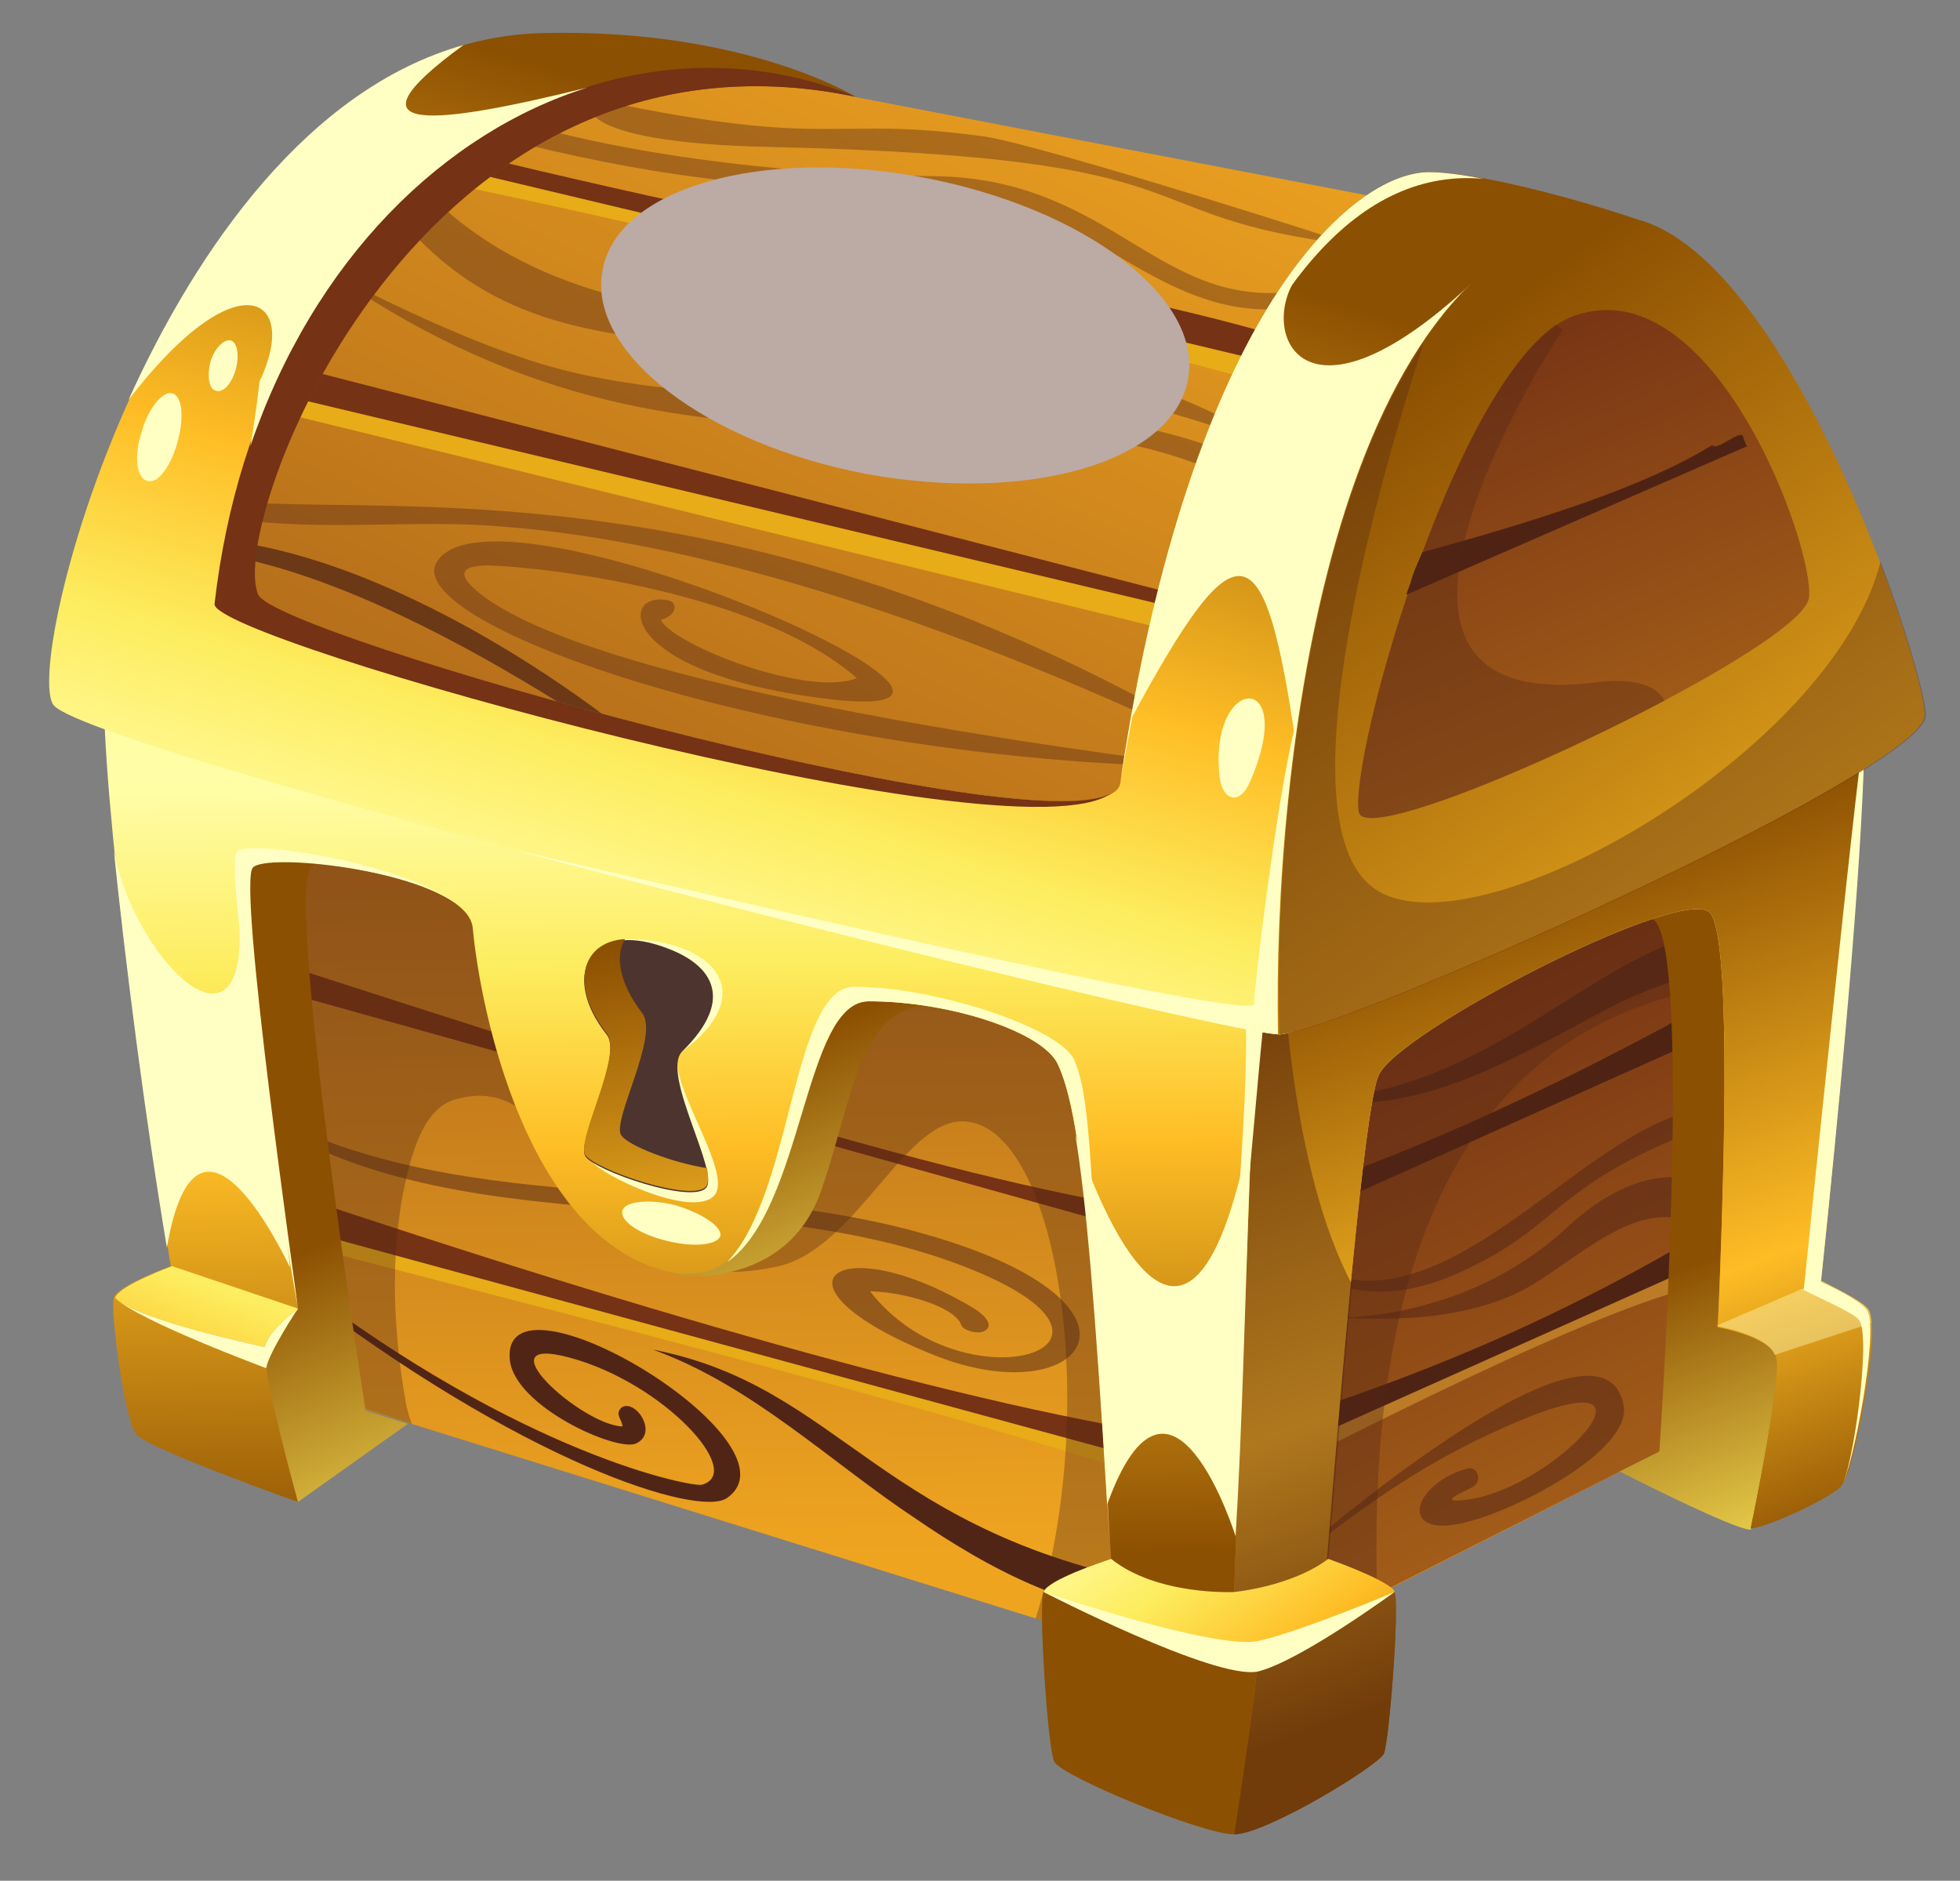 <svg version="1.1" id="Layer_1" xmlns="http://www.w3.org/2000/svg" x="0" y="0" viewBox="0 0 148 142" xml:space="preserve"><rect x="0" y="0" width="148" height="142" fill="#808080" stroke="none"/><style>.st2{fill:#e7ac17}.st4{fill:#753214}.st5{fill:#4f2314}.st6{opacity:.5;enable-background:new}.st6,.st8,.st9{fill:#512516}.st9{opacity:.35;enable-background:new}.st13{fill:#ffffc4}</style><g id="chest"><linearGradient id="SVGID_1_" gradientUnits="userSpaceOnUse" x1="75.68" y1="26.16" x2="73.82" y2="130.77" gradientTransform="matrix(1 0 0 -1 0 143.33)"><stop offset="0" stop-color="#efa420"/><stop offset="1" stop-color="#753214"/></linearGradient><path d="M17.6 103.3L92 126.5l33.3-16.9 11-51.6S99.8 75.7 97.1 76.3C94.5 77 13 58 13 58l4.6 45.3z" fill="url(#SVGID_1_)"/><linearGradient id="SVGID_2_" gradientUnits="userSpaceOnUse" x1="141.83" y1="-8.48" x2="106.08" y2="69.38" gradientTransform="matrix(1 0 0 -1 0 143.33)"><stop offset="0" stop-color="#d3891c"/><stop offset="1" stop-color="#753214"/></linearGradient><path d="M92.5 126.2l32.8-16.6 11-51.6S99.8 75.7 97.1 76.3c-.4.1-2.7-.3-6.3-1 .1 15.2 1.1 37.2 1.7 50.9z" fill="url(#SVGID_2_)"/><path class="st2" d="M91.7 110.4L21.3 91.5l1.8 2.6c27.4 7.1 55.2 14.2 69 19.3.3-.2.6-.3.9-.4.1-1 .1-2.1.2-3.1l-1.5.5z"/><path d="M131.2 93.2l-38 16.6-.2 3.1c22.2-11.4 33.6-16.3 38.2-16.2v-3.5z" fill="#bc7b26"/><path class="st4" d="M91.7 108.8c-15.3-1.7-43.1-9.7-70.4-18.9l3.1 3.4L92 111.7l.4-.2c-.1-.9-.2-1.9-.4-2.9 0 .1-.1.1-.3.2z"/><path class="st5" d="M131.2 91.5c-10.1 6.2-21.7 12.1-39.1 17.1.1.9.3 1.9.4 2.9l38.7-17.3v-2.7z"/><path class="st4" d="M21.3 72.8l1.2 2.4 67.9 19c0-.9-.1-1.7-.1-2.5-14.5-1.3-41.7-10.1-69-18.9z"/><path class="st5" d="M131.2 77.2v-2.7c-14.2 8-27.4 14-39.5 17.3-.4 0-.9-.1-1.4-.1 0 .9 0 1.7.1 2.5l1.7.5 39.1-17.5z"/><path class="st6" d="M110.6 95.9c7.7-3.6 6.5-6.6 19.4-11.3.4-.2.4-.8-.1-.9-9.9-.5-21.7 20.1-33.2 10.4-.6-.6 4.1 6.5 13.9 1.8z"/><path class="st6" d="M130.1 90.1c-4.1-2.8-8.7-.3-11.8 2.6-8.1 7.5-18.4 6.7-17.3 6.8 2.1 0 8.1.6 13.4-1.8 4.2-1.9 9.4-8.1 14.2-4.9 1.6 1.1 3.1-1.5 1.5-2.7zm-34.4 29.4c5.5-4.5 11-8.7 17.6-11.6 14.5-6.6 3.8 5.2-3.3 5.4-1.2 0 .9-.8 1.3-1.1.6-.4.3-1.6-.6-1.3-4.3 1.3-5.2 5.6.5 3.9 3.9-1.1 12-5.4 11.4-8.7-1.9-9.9-31 16.7-26.9 13.4z"/><path d="M130.1 70.4c-8.7.3-17.2 12.2-31 12.6 8.3 1.6 16.5-3.9 23-7.2 2.8-1.4 5.8-2.1 8.6-3.5.9-.4.4-1.9-.6-1.9z" opacity=".75" fill="#512516"/><path class="st6" d="M65.7 97.5c1.8 0 5.6.8 6.7 2.2.2.2.1.4.4.6 1.3.8 3.1-.1.6-1.6-10.3-6.1-16.1-1.7-2.9 3.6 11.4 4.6 18.2-4-1.3-9.3-17.6-4.8-37-.4-52.9-11.1 15.4 13.2 38.9 6.5 57.2 14 14.4 5.9-.9 10.5-7.8 1.6z"/><path class="st8" d="M38.5 102.7c.4 3.5 8 6.9 9.5 6.3 1.8-.8-.1-3.5-1.1-2.7-.5.5.1.9.1 1.4-3.1-.1-10.7-7-4-5.2 7.1 1.9 13.3 8.7 10 9.6-.7.2-13.5-2.2-30.7-15.4-.2-.2-.5.2-.2.4 17.4 13.4 30.7 17.5 32.8 16 6-4.2-17.2-18.1-16.4-10.4zm50 17.1c-22.2-3.9-24.8-15.1-39.2-17.9 7.5 2.7 13.4 8.5 19.9 12.8 5.1 3.5 12.8 7.9 19.3 6.8.8-.2.8-1.6 0-1.7zM-86.3-87.3"/><path class="st9" d="M13 58l4.6 44.7c.2.3.4.5.6.7l12.9 4.1c-.2-.5-.3-.9-.4-1.3-1-5.4-1.3-11.5-.1-16.9.5-2.1 1.3-5.6 3.8-6.3 9.5-2.7 8.8 16.1 24.4 12.6 6-1.4 9.7-11.6 14.3-10.9 6.9.9 10 21.9 5.1 37.5l14 4.4 11.8-6c-.5-14.8 1.3-39.8 22.3-45.4 2-20.6-28.1 1-29 1.2C94.4 77 13 58 13 58z"/><linearGradient id="SVGID_3_" gradientUnits="userSpaceOnUse" x1="72.07" y1="39.35" x2="60.88" y2="65.21" gradientTransform="matrix(1 0 0 -1 0 143.33)"><stop offset="0" stop-color="#fdec5d"/><stop offset="1" stop-color="#8c5002"/></linearGradient><path d="M11.1 55.1l10.3 41.7-3.2 5.2s2.9 9.4 4.3 11.4l8.3-5.9-3.2-1c-1.6-10.4-5.8-39.3-4.1-41 2.1-2.1 16.4 3.7 16.4 3.7l11.3 27.1s8.2 1.1 10.8-6.4c2.4-6.7 2.9-15.2 9.4-13.8C77.9 77.3 94 87.2 94 87.2s3.5-2.7 8.2-6c.6-9.9.6-20 .8-30-36.7-1.3-91.9 3.9-91.9 3.9z" fill="url(#SVGID_3_)"/><linearGradient id="SVGID_4_" gradientUnits="userSpaceOnUse" x1="137.62" y1="23.37" x2="128.17" y2="47.99" gradientTransform="matrix(1 0 0 -1 0 143.33)"><stop offset="0" stop-color="#fdec5d"/><stop offset="1" stop-color="#8c5002"/></linearGradient><path d="M132.9 99.9c3.1-11.6 4.3-30.5 1.9-41-1.1-4.9-14.4-7-31.8-7.7-.2 10-.1 20-.8 30 8.2-5.8 19.8-13.4 22.6-11.8 3.1 1.7.5 40.2.5 40.2l-3 1.5s8.6 4.4 9.9 4.4c0 0 4.1-9.7 2.9-14.1-.2-.6-1.2-1.1-2.2-1.5z" fill="url(#SVGID_4_)"/><linearGradient id="SVGID_5_" gradientUnits="userSpaceOnUse" x1="74.45" y1="84.41" x2="75.2" y2="25.97" gradientTransform="matrix(1 0 0 -1 0 143.33)"><stop offset="0" stop-color="#fffda6"/><stop offset=".24" stop-color="#fdec5d"/><stop offset=".47" stop-color="#febd25"/><stop offset="1" stop-color="#8c5002"/></linearGradient><path d="M141.1 98.9c-.3-.5-1.8-1.3-3.6-2.2 1.8-17.3 4.5-46.4 2.7-49-1.1-1.5-81.4-18.4-83.9-18.4S9.5 46.6 8.1 49.7C7 52.4 9.6 76 12.9 95.6c0 0-4.1 1.5-4.3 2.4-.3.9.8 9.3 1.7 10.3.9 1.1 12.2 5.1 12.2 5.1s-2.8-10.1-2.5-11.6c.2-1.2 2.5-2.9 2.5-2.9S17.8 66.6 19 65.4c1.2-1.2 16.4.6 16.7 4.7.6 6.4 4.1 22.9 14.3 25.8 10.9 3.1 9.5-20.3 15.6-20.3s13.2 2.3 14.3 4.8c1.5 3.3 2.5 10.7 4 37.3-.6.2-4.8 1.6-5.1 2.5-.4.9.3 11.7.8 12.8.5 1.1 11.2 5.5 13.6 5.5 2.4 0 10.9-5.2 11.3-6.1.4-1 1.2-11.2.8-12.2-.4-.9-5.1-2.5-5.1-2.5 1-12.4 2.8-34.1 3.9-36.5 1.4-3.3 22.9-14.4 25-12.3 1.6 1.6 1.1 18.4.8 26.7-.1 2.8-.2 4.6-.2 4.6s3.9.7 4.4 2.2c.5 1.5-1.8 12.5-1.9 13 1.6-.2 6.4-2.5 6.9-3.3.9-1.1 3-11.8 2-13.2z" fill="url(#SVGID_5_)"/><path class="st13" d="M35 68.7c-3.3-3.3-16-5.4-17.1-4.4-1.2 1.2 4.4 33.4 4.6 34.5-.1-1-4.6-32.2-3.4-33.3 1-1.1 12.8.1 15.9 3.2zM81.1 80c-1.1-2.4-10.5-5.5-16.6-5.5-4.7 0-4.6 15.6-9.6 20.8 5.8-4 5.8-19.7 10.7-19.7 6.1 0 13.2 2.3 14.3 4.8 1.5 3.3 2.4 10.5 3.9 36.1-1.4-25.6-1.2-33.2-2.7-36.5z"/><linearGradient id="SVGID_6_" gradientUnits="userSpaceOnUse" x1="108.01" y1="74.42" x2="126.66" y2="22.45" gradientTransform="matrix(1 0 0 -1 0 143.33)"><stop offset="0" stop-color="#8c5002"/><stop offset=".6" stop-color="#febd25"/><stop offset="1" stop-color="#8c5002"/></linearGradient><path d="M104.5 132.4c.4-1 1.2-11.2.8-12.2-.4-.9-5.1-2.5-5.1-2.5 1-12.4 2.8-34.1 3.9-36.5 1.4-3.3 22.9-14.4 25-12.3 1.6 1.6 1.1 18.4.8 26.7-.1 2.8-.2 4.6-.2 4.6s3.9.7 4.4 2.2c.5 1.5-1.8 12.5-1.9 13 1.6-.2 6.4-2.5 6.9-3.3.9-1.2 2.9-11.9 2-13.2-.3-.5-1.8-1.3-3.6-2.2 1.8-17.3 4.5-46.4 2.7-49-.3-.4-5.1-1.6-12.5-3.4-14.2 1.5-29.9 8.8-32.7 28.4 0 0-1.8 46.4-1.8 47.4 0 1.1 1.6 2.4 1.8 3.7.3 1.3-1.8 14.6-1.8 14.6 2.4.1 10.9-5.1 11.3-6z" fill="url(#SVGID_6_)"/><path class="st13" d="M46.4 78.1c1.3 1.6-2.6 8.4-1.8 9.5.7 1.1 7.6 4.4 9.3 2.7 1.7-1.7-4.2-9.5-2.4-10.9 6-4.4 2.4-8.5-4.3-8.5-2.1.1-4.3 2.9-.8 7.2z"/><path d="M100.3 117.7c.5-5.8 1.1-13.7 1.8-20.7-4.5-8.5-5.4-22.6-5.5-30.7-.7 2-1.2 4.1-1.6 6.5 0 0-1.8 46.4-1.8 47.4s1.6 2.4 1.8 3.7c.3 1.3-1.8 14.6-1.8 14.6 2.4 0 10.9-5.2 11.3-6.1.4-1 1.2-11.2.8-12.2-.3-.9-5-2.5-5-2.5z" opacity=".45" fill="#512516"/><path d="M45.8 78.1c1.3 1.6-2.3 8-1.6 9.2.7 1.1 8 3.6 9.1 2.4 1.1-1.1-3.4-8.6-1.8-10.3 4.1-4 2.4-6.8-2-8.1-5.1-1.5-7.1 2.5-3.7 6.8z" fill="#4e342e"/><linearGradient id="SVGID_7_" gradientUnits="userSpaceOnUse" x1="55.5" y1="20.17" x2="45.72" y2="71.73" gradientTransform="matrix(1 0 0 -1 0 143.33)"><stop offset="0" stop-color="#fffda6"/><stop offset=".24" stop-color="#fdec5d"/><stop offset=".47" stop-color="#febd25"/><stop offset="1" stop-color="#8c5002"/></linearGradient><path d="M46.9 85.7c-.7-1.1 2.9-7.5 1.6-9.2-1.7-2.2-2.1-4.3-1.3-5.6-3.3.2-4.2 3.5-1.4 7.1 1.3 1.6-2.3 8-1.6 9.2.7 1.1 8 3.6 9.1 2.4.2-.2.2-.7.1-1.4-2.6-.4-6-1.7-6.5-2.5z" fill="url(#SVGID_7_)"/><linearGradient id="SVGID_8_" gradientUnits="userSpaceOnUse" x1="18.97" y1="54.27" x2="6.2" y2="19.12" gradientTransform="matrix(1 0 0 -1 0 143.33)"><stop offset="0" stop-color="#fffda6"/><stop offset=".24" stop-color="#fdec5d"/><stop offset=".47" stop-color="#febd25"/><stop offset="1" stop-color="#8c5002"/></linearGradient><path d="M8.7 98c1.7 1.7 11.3 3.7 11.3 3.7.2-1.2 2.5-2.9 2.5-2.9L13 95.6S8.9 97.1 8.7 98z" fill="url(#SVGID_8_)"/><path class="st13" d="M20 101.7s-9.6-2-11.3-3.7c1.7 1.7 11.4 5.3 11.4 5.3.2-1.2 2.4-4.5 2.4-4.5s-2.3 1.7-2.5 2.9z"/><linearGradient id="SVGID_9_" gradientUnits="userSpaceOnUse" x1="85.18" y1="32.5" x2="107.9" y2="1.5" gradientTransform="matrix(1 0 0 -1 0 143.33)"><stop offset="0" stop-color="#fffda6"/><stop offset=".24" stop-color="#fdec5d"/><stop offset=".47" stop-color="#febd25"/><stop offset="1" stop-color="#8c5002"/></linearGradient><path d="M105.2 120c-.9-.9-4.9-2.3-4.9-2.3-2.8 2.1-7.1 2.5-7.1 2.5s-5.8.3-9.3-2.5c-.6.2-4.8 1.6-5.1 2.5 0 0 13 5.5 16.2 4.7 3.2-.7 10.3-4.7 10.3-4.7s0-.1-.1-.2z" fill="url(#SVGID_9_)"/><path class="st13" d="M95 123.9c-3.2.7-16.2-3.7-16.2-3.7s13 6.7 16.2 6c3.2-.8 10.3-6 10.3-6s-7.1 3-10.3 3.7zm-.5-39c-5.1 27-13.3.8-13.3.8.8 4.8 1.5 12.9 2.4 27.9 4.8-13.3 9.7 2.4 9.7 2.4.5-8.2.7-17.4 1.2-31.1zM18.8 66.7c-.3 2.2-.7 3.4-.7 3.4.3 10.4-7.9 2.3-9.5-5.8.9 8.6 2.3 19.7 4 29.9 2.1-12.2 7.8-1.6 9.3 1.5-.8-7-3.1-24.1-3.1-29zm35.6 26.6c-.2.7-2 .9-4 .4-2.1-.5-3.6-1.5-3.4-2.3.2-.7 2-.9 4-.4 2 .6 3.5 1.6 3.4 2.3zm83.1 3.5c1.3-12.4 3.1-30.8 3.3-41.2.1-4.1-4.6 41.8-4.6 41.8 1.8.9 3.9 1.8 4.2 2.3.9 1.3-.5 11.4-1.4 12.6.9-1.2 2.9-11.9 2-13.3-.2-.5-1.7-1.4-3.5-2.2zM-86.3-87.3"/><path d="M141.1 98.9c-.3-.5-1.8-1.3-3.6-2.2l-7.9 3.4s3.9.7 4.4 2.2l7.3-2.4c0-.4-.1-.8-.2-1z" opacity=".4" fill="#ffffc4"/><path class="st13" d="M47.4 61.1c-.3 1 44.6 11 46.1 12.9 1.6 1.9-.6 20.7 0 20.7s1.8-19.5 2.4-20.7c.4-.9 4.8-3.2 4.6-3.6-.2-.3-3.5 1.3-5.3 1.8-4.3 1-47.6-12.1-47.8-11.1zM13.2 46.6c-2.8 1.4-4.7 2.6-5 3.2-.6 1.4 30.5 9.7 30.5 9.1 0-.5-28.7-8.5-28.8-9.4-.1-.6 1.4-1.7 3.3-2.9z"/><linearGradient id="SVGID_10_" gradientUnits="userSpaceOnUse" x1="80.58" y1="148.21" x2="13.5" y2="8.08" gradientTransform="matrix(1 0 0 -1 0 143.33)"><stop offset="0" stop-color="#efa420"/><stop offset="1" stop-color="#753214"/></linearGradient><path d="M106.1 15.3L48.3 4.2s-22.6 13-26.9 24c-4.3 11-4.4 21-4.4 21l72.4 18.2s2.4-38 16.7-52.1z" fill="url(#SVGID_10_)"/><path class="st2" d="M89.3 45L18.8 28.5l1.8 2.5 68.6 16.8.1-2.8z"/><g opacity=".75"><path class="st6" d="M36.1 44.7c-1.2-1-1.7-1.9.4-2 2.3-.1 20.2 1.5 28.2 8.5-3.8 1.5-14-2.6-14.8-4.4 1.2-.3 1.4-1.4.4-1.5-3.5-.6-3.6 5.4 11.6 7.4 21 2.8-24.4-17.4-28.9-10.3-3 4.7 26.5 15.1 57.8 15.5.5-.1-44.8-5.1-54.7-13.2z"/><path class="st6" d="M15.3 37.5c-.8-.2-1.1 1-.3 1.2 6.7 1.5 13.4.7 20.2.9 28.8 1.1 64.2 21 61.2 19.1C55.5 32.8 26 39.8 15.3 37.5z"/><path class="st8" d="M53.1 60.4c-7.8-7.8-24.3-18.8-37.3-19.7-.6 0-.7.9-.1 1 16.4 2.2 38.5 19.8 37.4 18.7z"/><path class="st6" d="M97 38.3c.5.3 1.1-.4.6-.8-9.1-9.5-37.5-5.4-54.4-9.4C35 26.2 24 20 25.1 20.7 54.6 41.1 76.2 25.1 97 38.3z"/><path class="st6" d="M96.4 33.8c-23-14.3-48.5-3.6-64.2-19.3-1.3-1.3-3.2.7-2 2C43.3 32 61 20.9 96.4 33.8zm-18.7-18c6 2.2 11.6 8.2 19.1 7.5.8-.1.8-1.3 0-1.2-9.7.6-13.3-8.7-26.4-8.8-17.7-.2-29.1-3.5-29.1-3.5l-3.6.6c23 6 32.1 2.5 40 5.4z"/><path class="st6" d="M58.3 11.1c34.6.8 25.8 5.2 43.8 7.4.3 0-23.2-7.5-27.8-8.2-11.7-1.6-11.2 1-28.9-2.7-1.4-.2-2.9 3.2 12.9 3.5z"/></g><path class="st4" d="M89.3 45L18.8 26.8 22 30l67.2 16 .1-1z"/><path class="st2" d="M100.3 27.4L29.8 10.9l1.8 2.5c20.7 4.2 44 10.1 68.6 16.8l.1-2.8z"/><path class="st4" d="M100.3 26.8c-7.3-3.7-42.1-9.2-70.5-16.6l3.2 2.2 67.2 16 .1-1.6z"/><linearGradient id="SVGID_11_" gradientUnits="userSpaceOnUse" x1="62.99" y1="65.16" x2="81.22" y2="126.41" gradientTransform="matrix(1 0 0 -1 0 143.33)"><stop offset="0" stop-color="#fffda6"/><stop offset=".24" stop-color="#fdec5d"/><stop offset=".47" stop-color="#febd25"/><stop offset="1" stop-color="#8c5002"/></linearGradient><path d="M123.7 16.6c-.7-.3-10.9-3.6-15.8-3.6-5.8 0-18 10.5-23.3 46.1-.9 6.4-63.7-10.9-65.2-14.2C17.1 39.6 31.6.5 64.6 7.3c0 0-8.4-5.2-23.7-4.8-27.3.7-39.6 48-36.8 50.8 3.8 3.8 88.2 24.8 92.5 24.8 3.3 0 29.6-14.8 41.9-23.6l-14.8-37.9z" fill="url(#SVGID_11_)"/><path class="st13" d="M96.6 78.1c.7 0 2.6-.7 5.2-2-.6-11.4-2.9-23-3.4-22.7-1.2.7-3.7 20.8-3.7 22.4 0 1.6-55.3-11.6-55.8-11.6C64 70.9 94 78.1 96.6 78.1z"/><path class="st4" d="M64.6 7.3C44.3-1 19.7 15 16.2 45.6c-.3 2.7 60.3 19.6 67.7 14.3-6.8 3.8-63-11.9-64.4-15C17.1 39.6 31.6.5 64.6 7.3z"/><path class="st13" d="M44.4 6.6c-10.9 3.4-20.7 13-25.5 27.1.4-2.2.7-4.9.7-4.9 3.1-6.5-1.7-9.3-9.9 1.4C14.9 18.7 23.3 6.7 35 3.4c-9.6 7-1.9 6 9.4 3.2zM111 21.5c-12.5 11.6-15.9 3.8-13.2-.4.6-.9.3-1 .6-1.7-4.8 6-9.8 16.9-13 34.9 8.1-15 10.1-14.5 12.5 2.2 0 0 15.8-37.5 13.1-35z"/><linearGradient id="SVGID_12_" gradientUnits="userSpaceOnUse" x1="100.68" y1="110.81" x2="163.91" y2="26.15" gradientTransform="matrix(1 0 0 -1 0 143.33)"><stop offset="0" stop-color="#8c5002"/><stop offset=".6" stop-color="#febd25"/><stop offset="1" stop-color="#8c5002"/></linearGradient><path d="M120.7 16.4c-20.2 3.2-24.6 41.4-24.2 61.7 4.3 0 47.5-19.3 48.8-23.9.7-2.1-11.4-39.9-24.6-37.8z" fill="url(#SVGID_12_)"/><linearGradient id="SVGID_13_" gradientUnits="userSpaceOnUse" x1="136.44" y1="51.91" x2="108.52" y2="117.94" gradientTransform="matrix(1 0 0 -1 0 143.33)"><stop offset="0" stop-color="#d3891c"/><stop offset="1" stop-color="#753214"/></linearGradient><path d="M102.6 61.3c.5 3.3 33.7-12.3 34-16.2.4-3.9-7.2-24.8-17.6-21.3-8.6 2.8-17.1 33.1-16.4 37.5z" fill="url(#SVGID_13_)"/><path class="st5" d="M131.9 33.7l-25.7 11.2c.1-.4.3-.8.4-1.2.2-.7.5-1.3.8-2 8.7-2.4 16.7-4.9 21.9-8.1.3.5 2-1.1 2.3-.7.1.3.2.6.3.8z"/><path class="st9" d="M120.7 51.5c-22.3 2.9-2.7-26.6-2.7-26.6l-.5-.4c-8 5.6-15.6 32.7-14.9 36.8.3 2.1 13.3-3.2 23.1-8.4-.7-1.2-2.3-1.7-5-1.4z"/><path d="M89.7 28.7c1.2-6.2-7.8-13-20-15.3s-23.1.8-24.2 7c-1.2 6.2 7.8 13.1 20 15.4 12.2 2.2 23-.9 24.2-7.1z" fill="#bcaaa4"/><path class="st9" d="M96.6 78.1c4.3 0 47.5-19.3 48.8-23.9.2-.7-1.1-5.7-3.4-11.8-3.6 14.3-30 29.5-37.9 24.9-7.9-4.6.6-32.8 3.4-41.4-9 13.4-11.3 37.5-10.9 52.2z"/><path class="st13" d="M92.1 58.7c.2 1.7 1.5 2.2 2.3.3 3.7-8.5-3.2-8.1-2.3-.3zM13.4 33.4c.5-1.8.4-3.5-.4-3.7-.7-.2-1.8 1.1-2.3 2.9-.6 1.8-.4 3.5.4 3.7.8.3 1.8-1.1 2.3-2.9zm4.4-5.5c.3-1.1.1-2.1-.4-2.2s-1.2.6-1.5 1.6c-.3 1.1-.1 2.1.4 2.2.5.2 1.2-.5 1.5-1.6zM112 13.5C91.6 11.7 85.2 56.3 84.6 59c5.3-35.5 17.5-46 23.3-46 1.1 0 2.6.2 4.1.5z"/></g></svg>